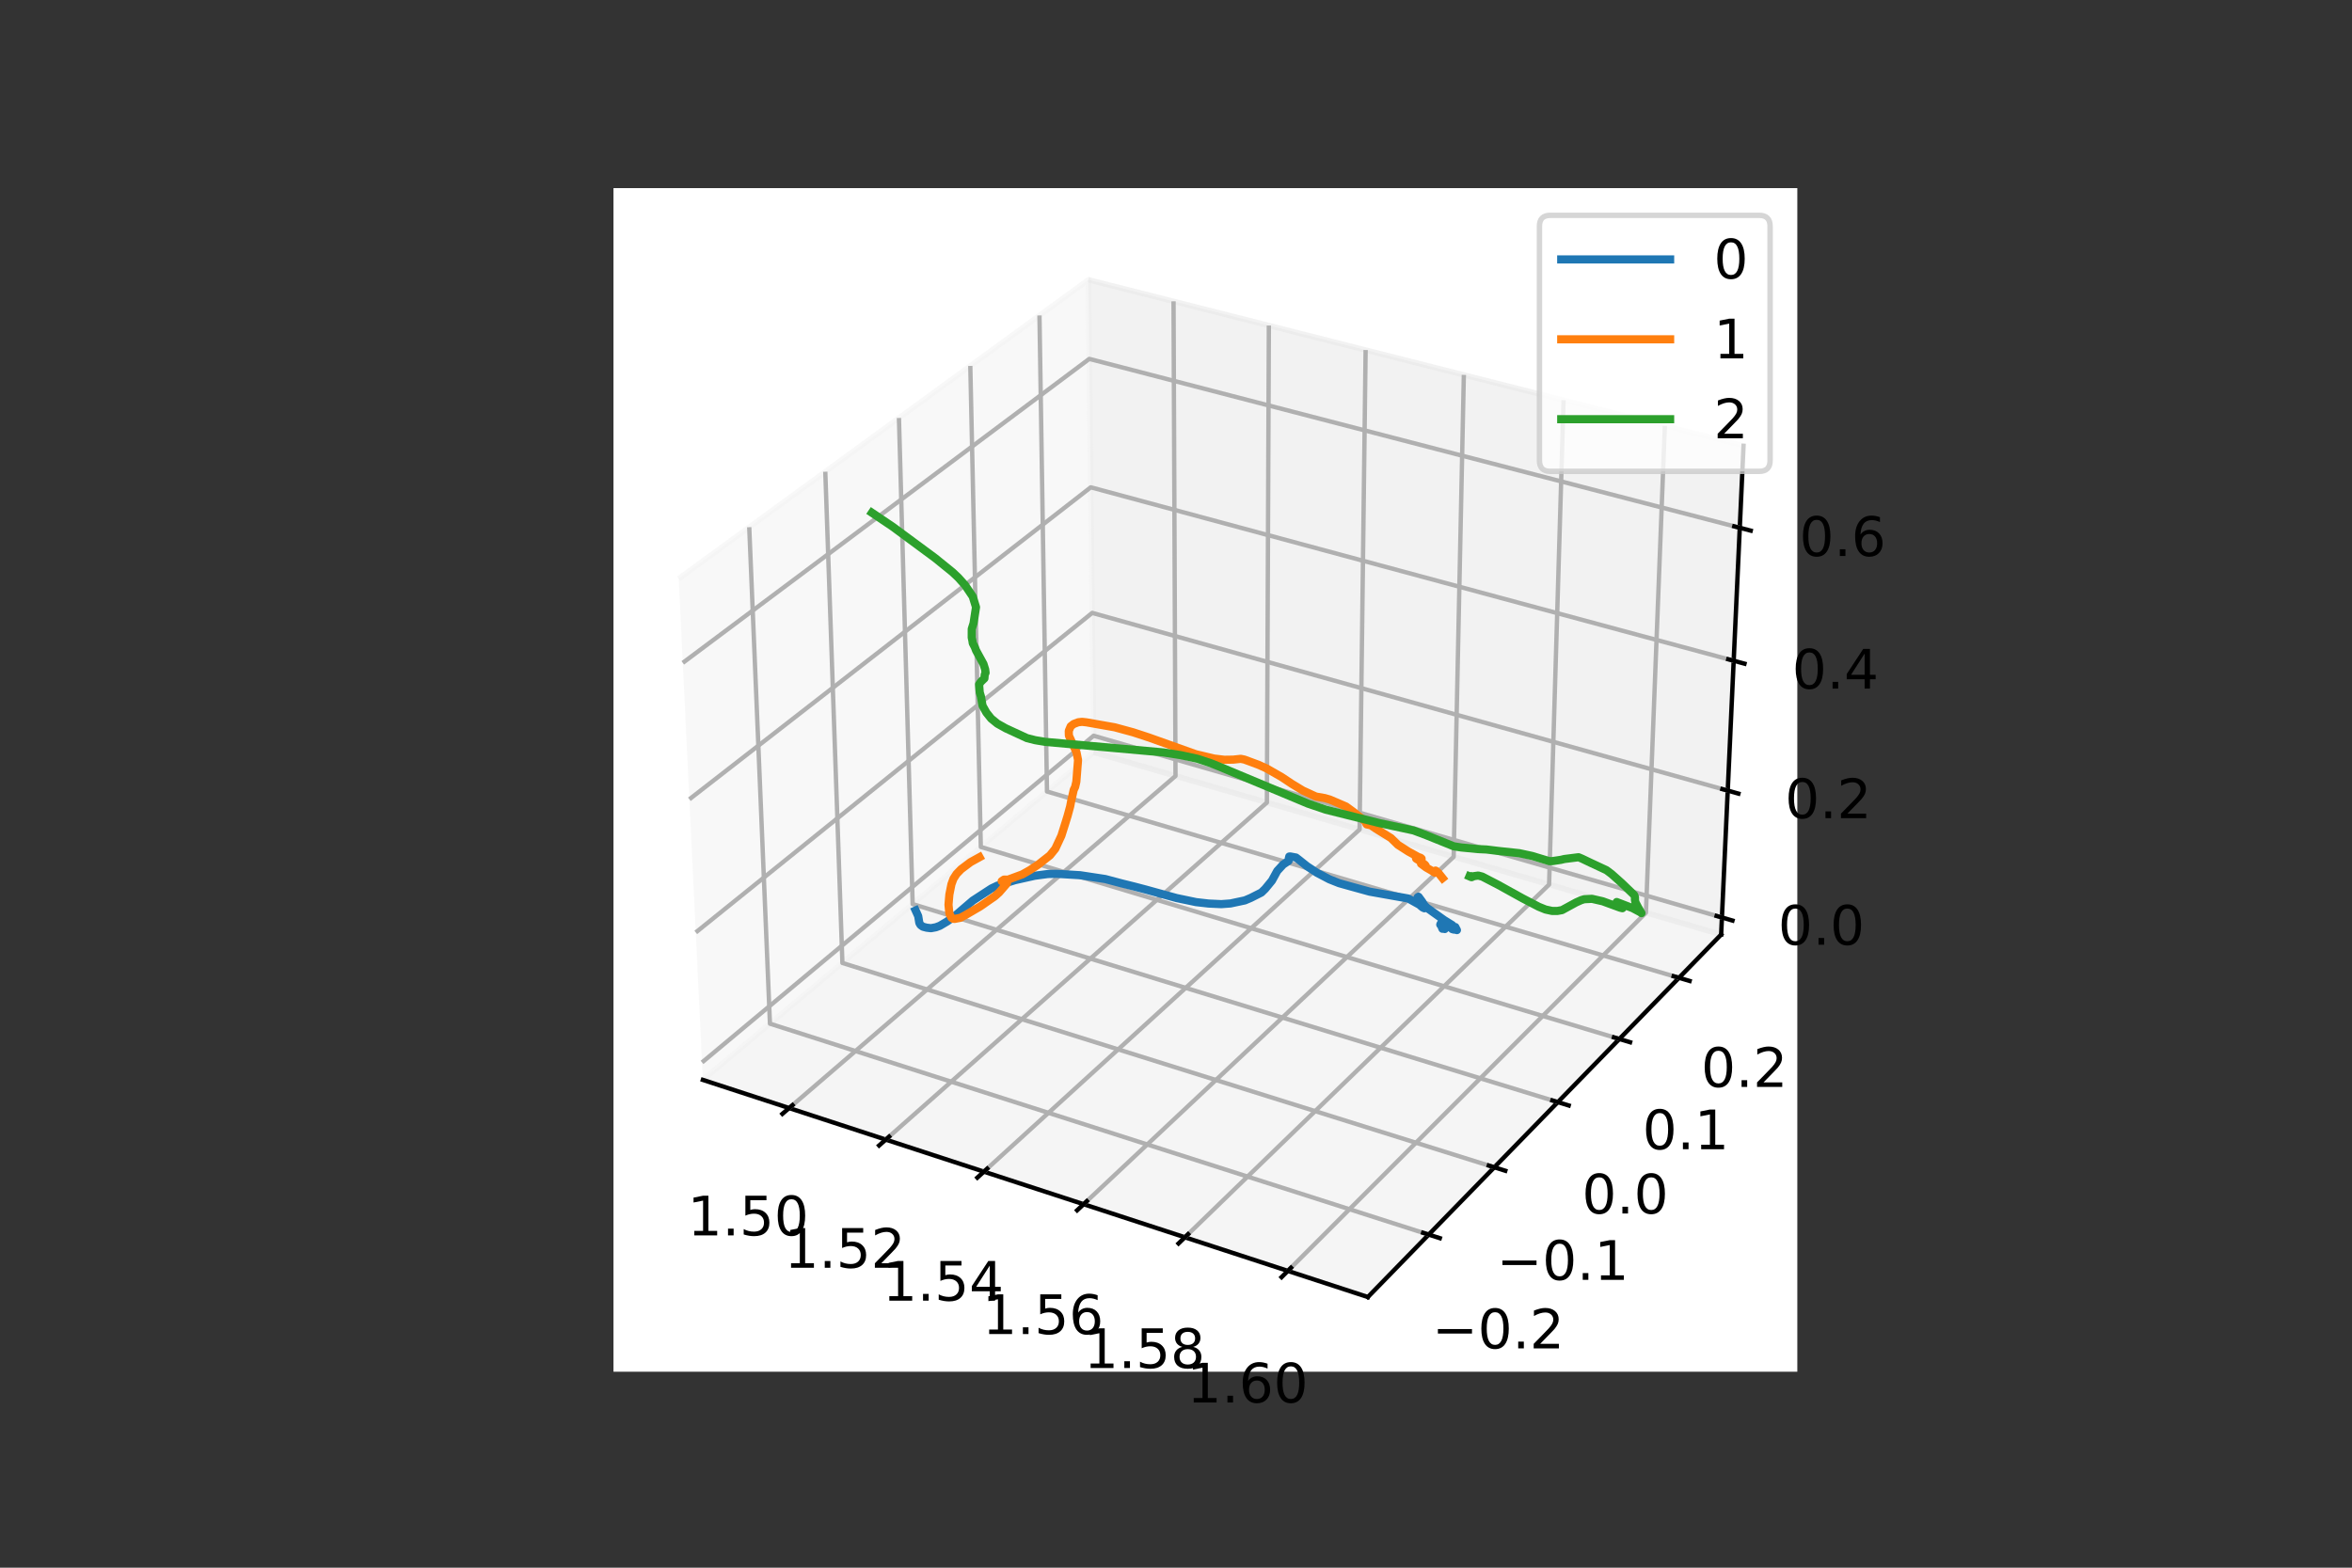 <?xml version="1.0" encoding="utf-8" standalone="no"?>
<!DOCTYPE svg PUBLIC "-//W3C//DTD SVG 1.1//EN"
  "http://www.w3.org/Graphics/SVG/1.1/DTD/svg11.dtd">
<!-- Created with matplotlib (https://matplotlib.org/) -->
<svg height="288pt" version="1.1" viewBox="0 0 432 288" width="432pt" xmlns="http://www.w3.org/2000/svg" xmlns:xlink="http://www.w3.org/1999/xlink">
 <rect x="0" y="0" width="432" height="288" fill="#333333" stroke="none"/>
 <defs>
  <style type="text/css">*{stroke-linecap:butt;stroke-linejoin:round;}</style>
 </defs>
 <g id="figure_1">
  <g id="patch_1">
   <path d="M 0 288 
L 432 288 
L 432 0 
L 0 0 
z
" style="fill:none;"/>
  </g>
  <g id="patch_2">
   <path d="M 112.68 252 
L 330.12 252 
L 330.12 34.56 
L 112.68 34.56 
z
" style="fill:#ffffff;"/>
  </g>
  <g id="pane3d_1">
   <g id="patch_3">
    <path d="M 129.098 198.386 
L 200.904 138.197 
L 199.906 51.394 
L 124.664 106.302 
" style="fill:#f2f2f2;opacity:0.5;stroke:#f2f2f2;stroke-linejoin:miter;"/>
   </g>
  </g>
  <g id="pane3d_2">
   <g id="patch_4">
    <path d="M 200.904 138.197 
L 316.127 171.688 
L 320.239 81.895 
L 199.906 51.394 
" style="fill:#e6e6e6;opacity:0.5;stroke:#e6e6e6;stroke-linejoin:miter;"/>
   </g>
  </g>
  <g id="pane3d_3">
   <g id="patch_5">
    <path d="M 129.098 198.386 
L 251.24 238.278 
L 316.127 171.688 
L 200.904 138.197 
" style="fill:#ececec;opacity:0.5;stroke:#ececec;stroke-linejoin:miter;"/>
   </g>
  </g>
  <g id="axis3d_1">
   <g id="line2d_1">
    <path d="M 129.098 198.386 
L 251.24 238.278 
" style="fill:none;stroke:#000000;stroke-linecap:square;stroke-width:0.8;"/>
   </g>
   <g id="Line3DCollection_1">
    <path d="M 144.944 203.561 
L 215.909 142.559 
L 215.548 55.359 
" style="fill:none;stroke:#b0b0b0;stroke-width:0.8;"/>
    <path d="M 162.69 209.357 
L 232.695 147.438 
L 233.056 59.796 
" style="fill:none;stroke:#b0b0b0;stroke-width:0.8;"/>
    <path d="M 180.717 215.245 
L 249.723 152.387 
L 250.828 64.301 
" style="fill:none;stroke:#b0b0b0;stroke-width:0.8;"/>
    <path d="M 199.03 221.226 
L 266.998 157.408 
L 268.869 68.874 
" style="fill:none;stroke:#b0b0b0;stroke-width:0.8;"/>
    <path d="M 217.635 227.302 
L 284.527 162.503 
L 287.187 73.517 
" style="fill:none;stroke:#b0b0b0;stroke-width:0.8;"/>
    <path d="M 236.541 233.477 
L 302.314 167.673 
L 305.787 78.232 
" style="fill:none;stroke:#b0b0b0;stroke-width:0.8;"/>
   </g>
   <g id="xtick_1">
    <g id="line2d_2">
     <path d="M 145.562 203.03 
L 143.705 204.626 
" style="fill:none;stroke:#000000;stroke-linecap:square;stroke-width:0.8;"/>
    </g>
    <g id="text_1">
     <!-- 1.50 -->
     <g transform="translate(126.286 226.955)scale(0.1 -0.1)">
      <defs>
       <path d="M 12.406 8.297 
L 28.516 8.297 
L 28.516 63.922 
L 10.984 60.406 
L 10.984 69.391 
L 28.422 72.906 
L 38.281 72.906 
L 38.281 8.297 
L 54.391 8.297 
L 54.391 0 
L 12.406 0 
z
" id="DejaVuSans-49"/>
       <path d="M 10.688 12.406 
L 21 12.406 
L 21 0 
L 10.688 0 
z
" id="DejaVuSans-46"/>
       <path d="M 10.797 72.906 
L 49.516 72.906 
L 49.516 64.594 
L 19.828 64.594 
L 19.828 46.734 
Q 21.969 47.469 24.109 47.828 
Q 26.266 48.188 28.422 48.188 
Q 40.625 48.188 47.75 41.5 
Q 54.891 34.812 54.891 23.391 
Q 54.891 11.625 47.562 5.094 
Q 40.234 -1.422 26.906 -1.422 
Q 22.312 -1.422 17.547 -0.641 
Q 12.797 0.141 7.719 1.703 
L 7.719 11.625 
Q 12.109 9.234 16.797 8.062 
Q 21.484 6.891 26.703 6.891 
Q 35.156 6.891 40.078 11.328 
Q 45.016 15.766 45.016 23.391 
Q 45.016 31 40.078 35.438 
Q 35.156 39.891 26.703 39.891 
Q 22.75 39.891 18.812 39.016 
Q 14.891 38.141 10.797 36.281 
z
" id="DejaVuSans-53"/>
       <path d="M 31.781 66.406 
Q 24.172 66.406 20.328 58.906 
Q 16.5 51.422 16.5 36.375 
Q 16.5 21.391 20.328 13.891 
Q 24.172 6.391 31.781 6.391 
Q 39.453 6.391 43.281 13.891 
Q 47.125 21.391 47.125 36.375 
Q 47.125 51.422 43.281 58.906 
Q 39.453 66.406 31.781 66.406 
z
M 31.781 74.219 
Q 44.047 74.219 50.516 64.516 
Q 56.984 54.828 56.984 36.375 
Q 56.984 17.969 50.516 8.266 
Q 44.047 -1.422 31.781 -1.422 
Q 19.531 -1.422 13.062 8.266 
Q 6.594 17.969 6.594 36.375 
Q 6.594 54.828 13.062 64.516 
Q 19.531 74.219 31.781 74.219 
z
" id="DejaVuSans-48"/>
      </defs>
      <use xlink:href="#DejaVuSans-49"/>
      <use x="63.623" xlink:href="#DejaVuSans-46"/>
      <use x="95.41" xlink:href="#DejaVuSans-53"/>
      <use x="159.033" xlink:href="#DejaVuSans-48"/>
     </g>
    </g>
   </g>
   <g id="xtick_2">
    <g id="line2d_3">
     <path d="M 163.301 208.818 
L 161.468 210.439 
" style="fill:none;stroke:#000000;stroke-linecap:square;stroke-width:0.8;"/>
    </g>
    <g id="text_2">
     <!-- 1.52 -->
     <g transform="translate(144.055 232.902)scale(0.1 -0.1)">
      <defs>
       <path d="M 19.188 8.297 
L 53.609 8.297 
L 53.609 0 
L 7.328 0 
L 7.328 8.297 
Q 12.938 14.109 22.625 23.891 
Q 32.328 33.688 34.812 36.531 
Q 39.547 41.844 41.422 45.531 
Q 43.312 49.219 43.312 52.781 
Q 43.312 58.594 39.234 62.25 
Q 35.156 65.922 28.609 65.922 
Q 23.969 65.922 18.812 64.312 
Q 13.672 62.703 7.812 59.422 
L 7.812 69.391 
Q 13.766 71.781 18.938 73 
Q 24.125 74.219 28.422 74.219 
Q 39.75 74.219 46.484 68.547 
Q 53.219 62.891 53.219 53.422 
Q 53.219 48.922 51.531 44.891 
Q 49.859 40.875 45.406 35.406 
Q 44.188 33.984 37.641 27.219 
Q 31.109 20.453 19.188 8.297 
z
" id="DejaVuSans-50"/>
      </defs>
      <use xlink:href="#DejaVuSans-49"/>
      <use x="63.623" xlink:href="#DejaVuSans-46"/>
      <use x="95.41" xlink:href="#DejaVuSans-53"/>
      <use x="159.033" xlink:href="#DejaVuSans-50"/>
     </g>
    </g>
   </g>
   <g id="xtick_3">
    <g id="line2d_4">
     <path d="M 181.319 214.697 
L 179.511 216.344 
" style="fill:none;stroke:#000000;stroke-linecap:square;stroke-width:0.8;"/>
    </g>
    <g id="text_3">
     <!-- 1.54 -->
     <g transform="translate(162.106 238.943)scale(0.1 -0.1)">
      <defs>
       <path d="M 37.797 64.312 
L 12.891 25.391 
L 37.797 25.391 
z
M 35.203 72.906 
L 47.609 72.906 
L 47.609 25.391 
L 58.016 25.391 
L 58.016 17.188 
L 47.609 17.188 
L 47.609 0 
L 37.797 0 
L 37.797 17.188 
L 4.891 17.188 
L 4.891 26.703 
z
" id="DejaVuSans-52"/>
      </defs>
      <use xlink:href="#DejaVuSans-49"/>
      <use x="63.623" xlink:href="#DejaVuSans-46"/>
      <use x="95.41" xlink:href="#DejaVuSans-53"/>
      <use x="159.033" xlink:href="#DejaVuSans-52"/>
     </g>
    </g>
   </g>
   <g id="xtick_4">
    <g id="line2d_5">
     <path d="M 199.623 220.669 
L 197.841 222.342 
" style="fill:none;stroke:#000000;stroke-linecap:square;stroke-width:0.8;"/>
    </g>
    <g id="text_4">
     <!-- 1.56 -->
     <g transform="translate(180.445 245.08)scale(0.1 -0.1)">
      <defs>
       <path d="M 33.016 40.375 
Q 26.375 40.375 22.484 35.828 
Q 18.609 31.297 18.609 23.391 
Q 18.609 15.531 22.484 10.953 
Q 26.375 6.391 33.016 6.391 
Q 39.656 6.391 43.531 10.953 
Q 47.406 15.531 47.406 23.391 
Q 47.406 31.297 43.531 35.828 
Q 39.656 40.375 33.016 40.375 
z
M 52.594 71.297 
L 52.594 62.312 
Q 48.875 64.062 45.094 64.984 
Q 41.312 65.922 37.594 65.922 
Q 27.828 65.922 22.672 59.328 
Q 17.531 52.734 16.797 39.406 
Q 19.672 43.656 24.016 45.922 
Q 28.375 48.188 33.594 48.188 
Q 44.578 48.188 50.953 41.516 
Q 57.328 34.859 57.328 23.391 
Q 57.328 12.156 50.688 5.359 
Q 44.047 -1.422 33.016 -1.422 
Q 20.359 -1.422 13.672 8.266 
Q 6.984 17.969 6.984 36.375 
Q 6.984 53.656 15.188 63.938 
Q 23.391 74.219 37.203 74.219 
Q 40.922 74.219 44.703 73.484 
Q 48.484 72.75 52.594 71.297 
z
" id="DejaVuSans-54"/>
      </defs>
      <use xlink:href="#DejaVuSans-49"/>
      <use x="63.623" xlink:href="#DejaVuSans-46"/>
      <use x="95.41" xlink:href="#DejaVuSans-53"/>
      <use x="159.033" xlink:href="#DejaVuSans-54"/>
     </g>
    </g>
   </g>
   <g id="xtick_5">
    <g id="line2d_6">
     <path d="M 218.219 226.737 
L 216.464 228.437 
" style="fill:none;stroke:#000000;stroke-linecap:square;stroke-width:0.8;"/>
    </g>
    <g id="text_5">
     <!-- 1.58 -->
     <g transform="translate(199.078 251.316)scale(0.1 -0.1)">
      <defs>
       <path d="M 31.781 34.625 
Q 24.75 34.625 20.719 30.859 
Q 16.703 27.094 16.703 20.516 
Q 16.703 13.922 20.719 10.156 
Q 24.75 6.391 31.781 6.391 
Q 38.812 6.391 42.859 10.172 
Q 46.922 13.969 46.922 20.516 
Q 46.922 27.094 42.891 30.859 
Q 38.875 34.625 31.781 34.625 
z
M 21.922 38.812 
Q 15.578 40.375 12.031 44.719 
Q 8.5 49.078 8.5 55.328 
Q 8.5 64.062 14.719 69.141 
Q 20.953 74.219 31.781 74.219 
Q 42.672 74.219 48.875 69.141 
Q 55.078 64.062 55.078 55.328 
Q 55.078 49.078 51.531 44.719 
Q 48 40.375 41.703 38.812 
Q 48.828 37.156 52.797 32.312 
Q 56.781 27.484 56.781 20.516 
Q 56.781 9.906 50.312 4.234 
Q 43.844 -1.422 31.781 -1.422 
Q 19.734 -1.422 13.25 4.234 
Q 6.781 9.906 6.781 20.516 
Q 6.781 27.484 10.781 32.312 
Q 14.797 37.156 21.922 38.812 
z
M 18.312 54.391 
Q 18.312 48.734 21.844 45.562 
Q 25.391 42.391 31.781 42.391 
Q 38.141 42.391 41.719 45.562 
Q 45.312 48.734 45.312 54.391 
Q 45.312 60.062 41.719 63.234 
Q 38.141 66.406 31.781 66.406 
Q 25.391 66.406 21.844 63.234 
Q 18.312 60.062 18.312 54.391 
z
" id="DejaVuSans-56"/>
      </defs>
      <use xlink:href="#DejaVuSans-49"/>
      <use x="63.623" xlink:href="#DejaVuSans-46"/>
      <use x="95.41" xlink:href="#DejaVuSans-53"/>
      <use x="159.033" xlink:href="#DejaVuSans-56"/>
     </g>
    </g>
   </g>
   <g id="xtick_6">
    <g id="line2d_7">
     <path d="M 237.116 232.902 
L 235.389 234.63 
" style="fill:none;stroke:#000000;stroke-linecap:square;stroke-width:0.8;"/>
    </g>
    <g id="text_6">
     <!-- 1.60 -->
     <g transform="translate(218.014 257.653)scale(0.1 -0.1)">
      <use xlink:href="#DejaVuSans-49"/>
      <use x="63.623" xlink:href="#DejaVuSans-46"/>
      <use x="95.41" xlink:href="#DejaVuSans-54"/>
      <use x="159.033" xlink:href="#DejaVuSans-48"/>
     </g>
    </g>
   </g>
  </g>
  <g id="axis3d_2">
   <g id="line2d_8">
    <path d="M 316.127 171.688 
L 251.24 238.278 
" style="fill:none;stroke:#000000;stroke-linecap:square;stroke-width:0.8;"/>
   </g>
   <g id="Line3DCollection_2">
    <path d="M 137.615 96.851 
L 141.42 188.058 
L 262.415 226.81 
" style="fill:none;stroke:#b0b0b0;stroke-width:0.8;"/>
    <path d="M 151.584 86.657 
L 154.727 176.904 
L 274.465 214.444 
" style="fill:none;stroke:#b0b0b0;stroke-width:0.8;"/>
    <path d="M 165.112 76.785 
L 167.631 166.087 
L 286.131 202.471 
" style="fill:none;stroke:#b0b0b0;stroke-width:0.8;"/>
    <path d="M 178.218 67.221 
L 180.151 155.593 
L 297.432 190.873 
" style="fill:none;stroke:#b0b0b0;stroke-width:0.8;"/>
    <path d="M 190.923 57.949 
L 192.303 145.407 
L 308.385 179.633 
" style="fill:none;stroke:#b0b0b0;stroke-width:0.8;"/>
   </g>
   <g id="xtick_7">
    <g id="line2d_9">
     <path d="M 261.396 226.483 
L 264.456 227.463 
" style="fill:none;stroke:#000000;stroke-linecap:square;stroke-width:0.8;"/>
    </g>
    <g id="text_7">
     <!-- −0.2 -->
     <g transform="translate(263.046 247.709)scale(0.1 -0.1)">
      <defs>
       <path d="M 10.594 35.5 
L 73.188 35.5 
L 73.188 27.203 
L 10.594 27.203 
z
" id="DejaVuSans-8722"/>
      </defs>
      <use xlink:href="#DejaVuSans-8722"/>
      <use x="83.789" xlink:href="#DejaVuSans-48"/>
      <use x="147.412" xlink:href="#DejaVuSans-46"/>
      <use x="179.199" xlink:href="#DejaVuSans-50"/>
     </g>
    </g>
   </g>
   <g id="xtick_8">
    <g id="line2d_10">
     <path d="M 273.457 214.128 
L 276.483 215.076 
" style="fill:none;stroke:#000000;stroke-linecap:square;stroke-width:0.8;"/>
    </g>
    <g id="text_8">
     <!-- −0.1 -->
     <g transform="translate(274.898 235.119)scale(0.1 -0.1)">
      <use xlink:href="#DejaVuSans-8722"/>
      <use x="83.789" xlink:href="#DejaVuSans-48"/>
      <use x="147.412" xlink:href="#DejaVuSans-46"/>
      <use x="179.199" xlink:href="#DejaVuSans-49"/>
     </g>
    </g>
   </g>
   <g id="xtick_9">
    <g id="line2d_11">
     <path d="M 285.134 202.165 
L 288.127 203.084 
" style="fill:none;stroke:#000000;stroke-linecap:square;stroke-width:0.8;"/>
    </g>
    <g id="text_9">
     <!-- 0.0 -->
     <g transform="translate(290.562 222.93)scale(0.1 -0.1)">
      <use xlink:href="#DejaVuSans-48"/>
      <use x="63.623" xlink:href="#DejaVuSans-46"/>
      <use x="95.41" xlink:href="#DejaVuSans-48"/>
     </g>
    </g>
   </g>
   <g id="xtick_10">
    <g id="line2d_12">
     <path d="M 296.446 190.577 
L 299.406 191.467 
" style="fill:none;stroke:#000000;stroke-linecap:square;stroke-width:0.8;"/>
    </g>
    <g id="text_10">
     <!-- 0.1 -->
     <g transform="translate(301.677 211.122)scale(0.1 -0.1)">
      <use xlink:href="#DejaVuSans-48"/>
      <use x="63.623" xlink:href="#DejaVuSans-46"/>
      <use x="95.41" xlink:href="#DejaVuSans-49"/>
     </g>
    </g>
   </g>
   <g id="xtick_11">
    <g id="line2d_13">
     <path d="M 307.41 179.346 
L 310.337 180.209 
" style="fill:none;stroke:#000000;stroke-linecap:square;stroke-width:0.8;"/>
    </g>
    <g id="text_11">
     <!-- 0.2 -->
     <g transform="translate(312.449 199.679)scale(0.1 -0.1)">
      <use xlink:href="#DejaVuSans-48"/>
      <use x="63.623" xlink:href="#DejaVuSans-46"/>
      <use x="95.41" xlink:href="#DejaVuSans-50"/>
     </g>
    </g>
   </g>
  </g>
  <g id="axis3d_3">
   <g id="line2d_14">
    <path d="M 316.127 171.688 
L 320.239 81.895 
" style="fill:none;stroke:#000000;stroke-linecap:square;stroke-width:0.8;"/>
   </g>
   <g id="Line3DCollection_3">
    <path d="M 316.27 168.553 
L 200.869 135.161 
L 128.944 195.177 
" style="fill:none;stroke:#b0b0b0;stroke-width:0.8;"/>
    <path d="M 317.338 145.243 
L 200.61 112.595 
L 127.794 171.299 
" style="fill:none;stroke:#b0b0b0;stroke-width:0.8;"/>
    <path d="M 318.43 121.385 
L 200.344 89.524 
L 126.616 146.838 
" style="fill:none;stroke:#b0b0b0;stroke-width:0.8;"/>
    <path d="M 319.549 96.96 
L 200.073 65.932 
L 125.409 121.773 
" style="fill:none;stroke:#b0b0b0;stroke-width:0.8;"/>
   </g>
   <g id="xtick_12">
    <g id="line2d_15">
     <path d="M 315.302 168.273 
L 318.21 169.115 
" style="fill:none;stroke:#000000;stroke-linecap:square;stroke-width:0.8;"/>
    </g>
    <g id="text_12">
     <!-- 0.0 -->
     <g transform="translate(326.583 173.556)scale(0.1 -0.1)">
      <use xlink:href="#DejaVuSans-48"/>
      <use x="63.623" xlink:href="#DejaVuSans-46"/>
      <use x="95.41" xlink:href="#DejaVuSans-48"/>
     </g>
    </g>
   </g>
   <g id="xtick_13">
    <g id="line2d_16">
     <path d="M 316.357 144.969 
L 319.301 145.792 
" style="fill:none;stroke:#000000;stroke-linecap:square;stroke-width:0.8;"/>
    </g>
    <g id="text_13">
     <!-- 0.2 -->
     <g transform="translate(327.858 150.302)scale(0.1 -0.1)">
      <use xlink:href="#DejaVuSans-48"/>
      <use x="63.623" xlink:href="#DejaVuSans-46"/>
      <use x="95.41" xlink:href="#DejaVuSans-50"/>
     </g>
    </g>
   </g>
   <g id="xtick_14">
    <g id="line2d_17">
     <path d="M 317.438 121.117 
L 320.417 121.921 
" style="fill:none;stroke:#000000;stroke-linecap:square;stroke-width:0.8;"/>
    </g>
    <g id="text_14">
     <!-- 0.4 -->
     <g transform="translate(329.162 126.504)scale(0.1 -0.1)">
      <use xlink:href="#DejaVuSans-48"/>
      <use x="63.623" xlink:href="#DejaVuSans-46"/>
      <use x="95.41" xlink:href="#DejaVuSans-52"/>
     </g>
    </g>
   </g>
   <g id="xtick_15">
    <g id="line2d_18">
     <path d="M 318.544 96.699 
L 321.56 97.482 
" style="fill:none;stroke:#000000;stroke-linecap:square;stroke-width:0.8;"/>
    </g>
    <g id="text_15">
     <!-- 0.6 -->
     <g transform="translate(330.498 102.142)scale(0.1 -0.1)">
      <use xlink:href="#DejaVuSans-48"/>
      <use x="63.623" xlink:href="#DejaVuSans-46"/>
      <use x="95.41" xlink:href="#DejaVuSans-54"/>
     </g>
    </g>
   </g>
  </g>
  <g id="axes_1">
   <g id="line2d_19">
    <path clip-path="url(#pd13c632edc)" d="M 168.176 167.261 
L 168.648 168.293 
L 168.857 169.556 
L 169.084 169.94 
L 169.518 170.247 
L 170.208 170.427 
L 170.988 170.518 
L 171.896 170.349 
L 172.618 170.08 
L 173.955 169.291 
L 175.441 168.227 
L 178.665 165.46 
L 182.102 163.22 
L 183.175 162.712 
L 186.417 161.701 
L 190.044 160.885 
L 192.471 160.563 
L 194.111 160.527 
L 198.385 160.787 
L 202.995 161.485 
L 206 162.284 
L 208.279 162.85 
L 210.465 163.424 
L 216.105 164.982 
L 219.695 165.73 
L 222.001 165.991 
L 224.329 166.099 
L 226.01 165.974 
L 228.65 165.413 
L 229.712 164.964 
L 231.686 163.967 
L 232.377 163.296 
L 233.621 161.782 
L 234.598 159.996 
L 235.69 158.813 
L 236.669 158.171 
L 236.717 157.709 
L 236.803 157.352 
L 236.996 157.341 
L 238.039 157.537 
L 238.573 157.945 
L 240.051 159.125 
L 241.877 160.33 
L 244.176 161.538 
L 245.949 162.245 
L 248.104 162.849 
L 251.57 163.806 
L 258.661 165.068 
L 260.77 166.236 
L 261.624 166.86 
L 261.301 166.709 
L 260.869 166.353 
L 260.488 165.71 
L 260.382 164.844 
L 260.535 164.735 
L 260.568 164.765 
L 261.216 165.649 
L 261.587 166.255 
L 262.058 166.749 
L 265.262 169.036 
L 266.734 169.944 
L 266.299 169.781 
L 266.158 169.875 
L 265.756 170.167 
L 265.292 170.131 
L 265.295 170.179 
L 265.351 170.466 
L 265.369 170.671 
L 265.245 170.604 
L 264.936 170.62 
L 265.235 170.493 
L 265.246 170.324 
L 264.987 170.277 
L 264.987 170.277 
L 265.016 170.387 
L 264.964 170.51 
L 264.939 170.526 
L 264.864 170.469 
L 264.796 170.204 
L 264.727 170.117 
L 264.538 169.863 
L 264.622 169.676 
L 265.053 169.143 
L 265.108 169.186 
L 266.735 170.686 
L 267.054 170.779 
L 267.31 170.307 
L 267.354 170.401 
L 267.598 170.866 
L 267.557 170.855 
" style="fill:none;stroke:#1f77b4;stroke-linecap:square;stroke-width:1.5;"/>
   </g>
   <g id="line2d_20">
    <path clip-path="url(#pd13c632edc)" d="M 179.912 157.474 
L 178.268 158.383 
L 176.541 159.681 
L 175.697 160.549 
L 175.125 161.435 
L 174.752 162.448 
L 174.373 164.338 
L 174.215 166.212 
L 174.372 167.82 
L 174.764 168.599 
L 175.027 168.787 
L 175.342 168.814 
L 176.415 168.604 
L 177.328 168.108 
L 180.054 166.511 
L 182.706 164.669 
L 183.503 163.966 
L 184.94 162.309 
L 185.003 161.751 
L 184.846 161.592 
L 184.404 161.596 
L 184.04 161.841 
L 183.984 161.883 
L 184.12 161.912 
L 184.411 161.889 
L 184.868 161.705 
L 187.766 160.634 
L 189.151 159.853 
L 190.644 158.874 
L 192.854 157.138 
L 193.832 155.922 
L 194.946 153.533 
L 195.69 151.175 
L 196.086 149.894 
L 196.561 148.147 
L 196.751 147.157 
L 197.212 145.109 
L 197.471 144.575 
L 197.696 143.597 
L 198.008 139.622 
L 197.727 138.22 
L 196.322 135.121 
L 196.305 134.271 
L 196.659 133.43 
L 197.215 133.001 
L 198.038 132.687 
L 198.746 132.61 
L 199.556 132.698 
L 204.745 133.613 
L 208.119 134.53 
L 210.932 135.453 
L 219.628 138.554 
L 223.007 139.355 
L 224.879 139.577 
L 226.512 139.552 
L 227.893 139.405 
L 228.567 139.543 
L 231.077 140.471 
L 232.581 141.141 
L 235.384 142.742 
L 237.299 144.017 
L 239.298 145.228 
L 241.709 146.338 
L 243.322 146.616 
L 244.259 146.888 
L 247.223 148.157 
L 248.556 149.13 
L 250.109 150.362 
L 250.882 151.007 
L 250.913 151.273 
L 251.018 151.451 
L 251.023 151.451 
L 251.787 151.617 
L 252.175 151.878 
L 252.69 152.226 
L 255.479 153.953 
L 256.761 155.204 
L 258.676 156.434 
L 261.111 157.771 
L 261.11 157.74 
L 260.94 157.586 
L 260.197 157.331 
L 260.05 157.481 
L 260.103 157.737 
L 261.007 158.306 
L 261.717 158.855 
L 261.853 159.015 
L 261.709 158.991 
L 261.057 158.721 
L 261.003 158.669 
L 261.939 159.364 
L 262.955 159.948 
L 263.507 160.32 
L 263.554 160.331 
L 263.56 160.223 
L 263.669 159.934 
L 263.733 159.957 
L 264.176 160.34 
L 264.962 161.322 
L 264.962 161.322 
" style="fill:none;stroke:#ff7f0e;stroke-linecap:square;stroke-width:1.5;"/>
   </g>
   <g id="line2d_21">
    <path clip-path="url(#pd13c632edc)" d="M 160.15 94.197 
L 163.963 96.762 
L 171.734 102.504 
L 174.952 105.11 
L 176.002 106.1 
L 177.25 107.492 
L 178.665 109.588 
L 179.268 111.545 
L 178.927 113.753 
L 178.816 114.501 
L 178.485 115.548 
L 178.481 117.121 
L 178.61 117.727 
L 178.668 118.157 
L 179.047 118.885 
L 179.282 119.506 
L 179.545 119.985 
L 180.637 121.977 
L 180.946 122.97 
L 181.023 123.59 
L 180.865 123.958 
L 180.81 124.628 
L 180.184 125.229 
L 180.02 125.455 
L 179.832 125.725 
L 179.949 127.208 
L 180.17 127.945 
L 180.463 129.643 
L 181.18 130.919 
L 182.053 132.012 
L 183.189 132.936 
L 184.707 133.788 
L 188.63 135.601 
L 190.139 135.98 
L 191.942 136.285 
L 213.669 138.227 
L 216.876 138.729 
L 219.912 139.385 
L 222.317 140.178 
L 224.084 140.887 
L 240.223 147.63 
L 243.496 148.742 
L 253.335 151.204 
L 259.648 152.565 
L 262.02 153.46 
L 267.023 155.475 
L 268.409 155.691 
L 271.496 155.989 
L 273.022 156.06 
L 275.349 156.344 
L 279.066 156.739 
L 281.432 157.252 
L 284.554 158.202 
L 285.143 158.193 
L 286.71 157.959 
L 287.332 157.809 
L 289.939 157.481 
L 290.592 157.755 
L 292.091 158.474 
L 295.064 159.861 
L 296.018 160.576 
L 297.864 162.224 
L 300.165 164.437 
L 300.309 164.864 
L 300.292 165.296 
L 300.392 165.777 
L 300.871 166.688 
L 301.157 167.173 
L 301.498 167.755 
L 301.255 167.572 
L 299.857 166.827 
L 299.252 166.598 
L 296.948 165.71 
L 296.961 165.745 
L 297.615 166.38 
L 298.024 166.833 
L 297.993 166.847 
L 297.564 166.746 
L 294.377 165.576 
L 292.408 165.126 
L 290.985 165.195 
L 290.412 165.372 
L 289.505 165.778 
L 286.902 167.197 
L 286.026 167.355 
L 285.055 167.345 
L 283.87 167.087 
L 282.63 166.581 
L 279.664 165.039 
L 275.178 162.556 
L 273.497 161.686 
L 272.254 161.042 
L 271.519 160.849 
L 270.673 160.962 
L 270.503 161.061 
L 270.235 160.981 
L 270.196 160.949 
L 270.294 161.149 
L 270.177 161.113 
L 269.9 160.995 
L 269.9 160.995 
" style="fill:none;stroke:#2ca02c;stroke-linecap:square;stroke-width:1.5;"/>
   </g>
   <g id="legend_1">
    <g id="patch_6">
     <path d="M 284.757 86.594 
L 323.12 86.594 
Q 325.12 86.594 325.12 84.594 
L 325.12 41.56 
Q 325.12 39.56 323.12 39.56 
L 284.757 39.56 
Q 282.757 39.56 282.757 41.56 
L 282.757 84.594 
Q 282.757 86.594 284.757 86.594 
z
" style="fill:#ffffff;opacity:0.8;stroke:#cccccc;stroke-linejoin:miter;"/>
    </g>
    <g id="line2d_22">
     <path d="M 286.757 47.658 
L 306.757 47.658 
" style="fill:none;stroke:#1f77b4;stroke-linecap:square;stroke-width:1.5;"/>
    </g>
    <g id="line2d_23"/>
    <g id="text_16">
     <!-- 0 -->
     <g transform="translate(314.757 51.158)scale(0.1 -0.1)">
      <use xlink:href="#DejaVuSans-48"/>
     </g>
    </g>
    <g id="line2d_24">
     <path d="M 286.757 62.337 
L 306.757 62.337 
" style="fill:none;stroke:#ff7f0e;stroke-linecap:square;stroke-width:1.5;"/>
    </g>
    <g id="line2d_25"/>
    <g id="text_17">
     <!-- 1 -->
     <g transform="translate(314.757 65.837)scale(0.1 -0.1)">
      <use xlink:href="#DejaVuSans-49"/>
     </g>
    </g>
    <g id="line2d_26">
     <path d="M 286.757 77.015 
L 306.757 77.015 
" style="fill:none;stroke:#2ca02c;stroke-linecap:square;stroke-width:1.5;"/>
    </g>
    <g id="line2d_27"/>
    <g id="text_18">
     <!-- 2 -->
     <g transform="translate(314.757 80.515)scale(0.1 -0.1)">
      <use xlink:href="#DejaVuSans-50"/>
     </g>
    </g>
   </g>
  </g>
 </g>
 <defs>
  <clipPath id="pd13c632edc">
   <rect height="217.44" width="217.44" x="112.68" y="34.56"/>
  </clipPath>
 </defs>
</svg>
